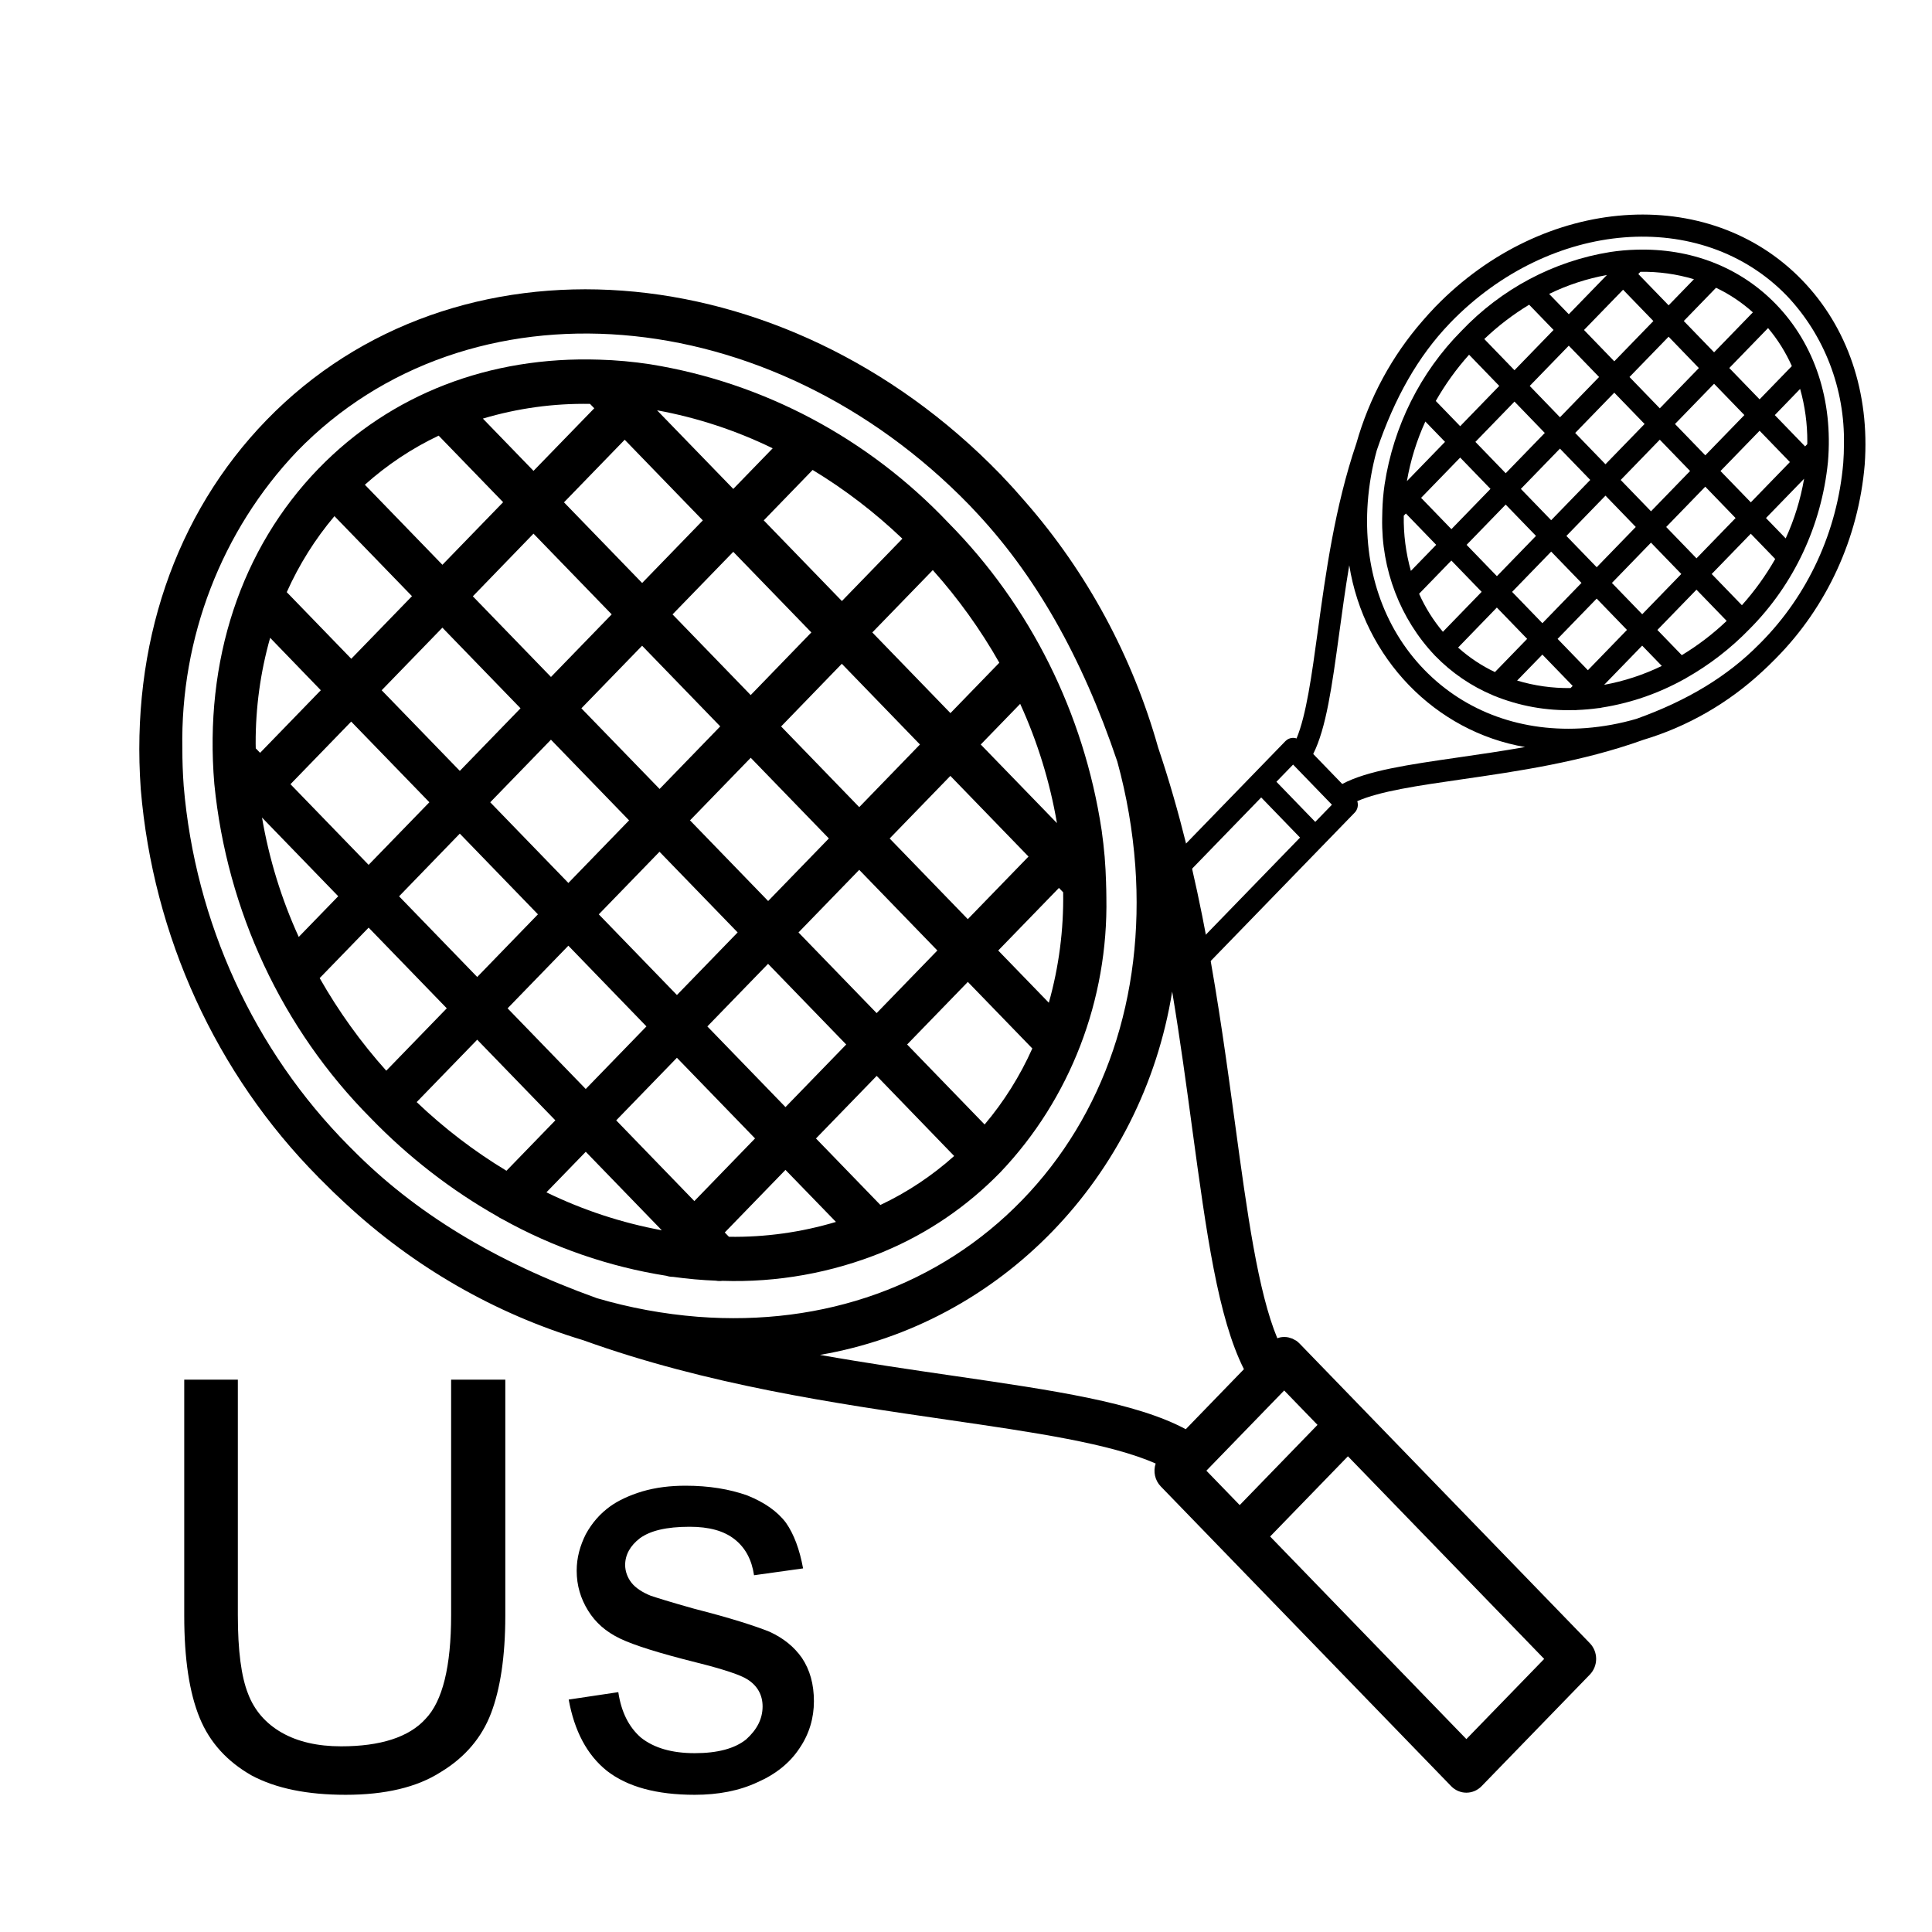 <?xml version="1.0" encoding="UTF-8" standalone="no"?>
<!DOCTYPE svg PUBLIC "-//W3C//DTD SVG 1.1//EN" "http://www.w3.org/Graphics/SVG/1.1/DTD/svg11.dtd">
<svg width="100%" height="100%" viewBox="0 0 700 700" version="1.1" xmlns="http://www.w3.org/2000/svg" xmlns:xlink="http://www.w3.org/1999/xlink" xml:space="preserve" xmlns:serif="http://www.serif.com/" style="fill-rule:evenodd;clip-rule:evenodd;stroke-linejoin:round;stroke-miterlimit:2;">
    <g id="surface1" transform="matrix(-0.387,0,0,0.387,522.388,209.573)">
        <g transform="matrix(-0.001,-1.484,1.438,-0.001,-423.605,391.082)">
            <path d="M433.768,299.968C434.064,299.676 434.384,299.408 434.68,299.112C434.72,299.072 434.748,299.02 434.792,298.98C505.192,228.456 512.792,121.428 451.692,60.32C422,30.612 380.684,16.108 335.304,19.472C288.981,23.491 245.597,43.979 213.064,77.2C213.012,77.248 212.952,77.28 212.904,77.332C212.552,77.68 212.232,78.064 211.884,78.416C209.484,80.843 207.163,83.319 204.92,85.844L204.828,85.952C184.754,108.19 169.974,134.688 161.6,163.452L161.568,163.536C147.568,203.716 141.7,245.324 136.54,282.028C132.588,310.156 129.076,334.992 122.768,349.696C120.254,348.827 117.452,349.47 115.568,351.348L21.064,445.856C19.751,447.168 19.012,448.95 19.012,450.806C19.012,452.662 19.751,454.444 21.064,455.756L56.264,490.956C57.576,492.269 59.358,493.008 61.214,493.008C63.07,493.008 64.852,492.269 66.164,490.956L139.916,417.2L160.66,396.456C160.989,396.127 161.284,395.765 161.54,395.376C161.69,395.126 161.824,394.867 161.94,394.6C162.012,394.456 162.104,394.32 162.164,394.172C162.278,393.874 162.372,393.567 162.444,393.256C162.48,393.124 162.532,392.996 162.56,392.856C162.648,392.416 162.692,391.969 162.692,391.52L162.692,391.5C162.691,391.043 162.645,390.588 162.556,390.14C162.532,390.012 162.476,389.892 162.444,389.764C162.412,389.636 162.352,389.424 162.292,389.256C177,382.948 201.836,379.436 229.96,375.484C266.668,370.324 308.268,364.472 348.44,350.46L348.532,350.428C377.316,342.044 403.831,327.247 426.08,307.152C428.712,304.82 431.268,302.44 433.768,299.968ZM336.344,33.436C340.288,33.14 344.196,32.993 348.068,32.996C383.026,32.319 416.825,45.742 441.792,70.22C497.472,125.904 489.84,224.136 424.776,289.2C424.492,289.484 424.196,289.748 423.908,290.032C403.536,310.116 377.428,325.548 344.1,337.148C333.373,340.195 322.367,342.157 311.248,343.004C270.048,346.068 232.584,333.004 205.796,306.204C179.008,279.404 165.944,241.972 168.996,200.756C169.844,189.64 171.805,178.637 174.848,167.912C186.42,134.668 201.808,108.608 221.816,88.256C222.152,87.916 222.464,87.564 222.8,87.228C252.986,56.299 293.29,37.204 336.344,33.436ZM120.52,366.196L145.82,391.496L134.976,402.34L109.676,377.04L120.52,366.196ZM61.2,476.104L35.912,450.8L99.776,386.94L125.076,412.24L61.2,476.104ZM228.04,361.6C195.308,366.204 168.8,369.952 152.532,378.4L133.6,359.484C142.04,343.216 145.788,316.712 150.4,283.976C152.356,270.064 154.424,255.432 156.992,240.476C166.735,299.094 212.976,345.308 271.6,355.016C256.616,357.6 241.964,359.656 228.04,361.6Z" style="fill-rule:nonzero;"/>
        </g>
        <g transform="matrix(-0.001,-1.484,1.438,-0.001,-423.605,388.523)">
            <path d="M198.092,137.044C189.104,153.711 183.049,171.801 180.192,190.52C179.967,191.222 179.854,191.955 179.856,192.692C179.232,197.353 178.832,201.997 178.656,206.624C178.534,207.318 178.518,208.026 178.608,208.724C178.04,226.53 181.122,244.266 187.664,260.836C187.755,261.085 187.859,261.33 187.976,261.568C193.681,275.592 202.12,288.341 212.8,299.072C212.824,299.096 212.844,299.132 212.872,299.16C212.9,299.188 212.932,299.204 212.96,299.232C236.035,321.836 267.264,334.23 299.56,333.6C301.024,333.6 302.508,333.548 303.988,333.5L304.244,333.5C306.936,333.412 309.64,333.276 312.372,333.04C315.104,332.804 317.868,332.464 320.604,332.072L320.864,332.032C357.663,326.267 391.633,308.766 417.688,282.148C444.321,256.086 461.832,222.102 467.6,185.288C467.6,185.204 467.624,185.12 467.64,185.036C468.04,182.296 468.364,179.548 468.604,176.796C468.844,174.044 469.004,171.272 469.076,168.536L469.076,168.5C470.188,132.9 458.172,100.768 434.752,77.332L434.728,77.296L434.7,77.276C409.456,52.04 374.132,40 335.224,43.404C295.239,47.497 257.938,65.524 229.888,94.312C217.625,106.552 207.172,120.481 198.848,135.676C198.544,136.101 198.29,136.56 198.092,137.044ZM234.94,109.264L254.62,128.944L229.2,154.372L213.296,138.48C219.432,127.987 226.689,118.191 234.94,109.264ZM274.024,77.696L289.948,93.616L264.516,119.044L244.836,99.364C253.758,91.113 263.544,83.848 274.024,77.696ZM348,56.844C359.276,56.803 370.499,58.386 381.324,61.544L364.8,78.032L345.056,58.288L346.468,56.876C346.98,56.872 347.488,56.844 348,56.844ZM419.704,82.444L394.472,107.68L374.728,87.936L395.724,66.944C404.406,70.947 412.475,76.164 419.688,82.44L419.704,82.444ZM445.104,116.332L424.116,137.32L404.372,117.576L429.604,92.344C435.877,99.563 441.091,107.639 445.088,116.328L445.104,116.332ZM441.152,225.016L428.328,212.188L453.108,187.388C450.803,200.405 446.777,213.057 441.136,225.012L441.152,225.016ZM412.652,267.2L392.984,247.532L418.412,222.104L434.32,238C428.17,248.485 420.905,258.275 412.652,267.2ZM373.564,298.764L357.656,282.856L383.084,257.432L402.752,277.1C393.83,285.344 384.044,292.601 373.564,298.744L373.564,298.764ZM266.324,314.908L282.8,298.424L302.544,318.168L301.164,319.544C289.383,319.74 277.64,318.171 266.324,314.888L266.324,314.908ZM227.924,294.032L253.156,268.8L272.896,288.544L251.916,309.528C243.219,305.518 235.138,300.29 227.916,294L227.924,294.032ZM202.548,260.124L223.512,239.16L243.256,258.904L218,284.116C211.728,276.89 206.522,268.804 202.54,260.104L202.548,260.124ZM333.708,188.248L359.128,162.8L378.872,182.544L353.444,207.972L333.708,188.248ZM343.552,217.892L318.124,243.32L298.38,223.576L323.808,198.148L343.552,217.892ZM323.8,178.328L304.056,158.588L329.488,133.156L349.228,152.9L323.8,178.328ZM313.904,188.228L288.476,213.656L268.732,193.912L294.16,168.484L313.904,188.228ZM278.576,223.556L253.148,248.984L233.404,229.24L258.832,203.812L278.576,223.556ZM288.476,233.452L308.22,253.2L282.8,278.624L263.048,258.88L288.476,233.452ZM318.116,263.096L337.86,282.836L312.432,308.268L292.688,288.524L318.116,263.096ZM328,253.2L353.428,227.772L373.2,247.512L347.76,272.94L328,253.2ZM363.324,217.876L388.756,192.444L408.496,212.188L383.084,237.6L363.324,217.876ZM398.652,182.548L424.08,157.12L443.824,176.86L418.4,202.284L398.652,182.548ZM388.756,172.648L369.012,152.904L394.436,127.476L414.2,147.2L388.756,172.648ZM359.128,143L339.384,123.26L364.8,97.832L384.544,117.576L359.128,143ZM329.488,113.36L309.744,93.6L335.168,68.172L354.916,87.916L329.488,113.36ZM319.6,123.26L294.16,148.688L274.4,128.944L299.828,103.516L319.6,123.26ZM284.272,158.588L258.832,184L239.088,164.256L264.516,138.828L284.272,158.588ZM248.944,193.912L223.516,219.34L203.76,199.6L229.2,174.172L248.944,193.912ZM192.5,210.86L193.86,209.5L213.6,229.24L197.2,245.668C193.916,234.363 192.332,222.631 192.5,210.86ZM322.98,317.516L347.76,292.716L360.584,305.54C348.636,311.182 335.99,315.21 322.98,317.516ZM455.124,165.572L453.74,166.956L434,147.2L450.476,130.724C453.754,142.043 455.321,153.789 455.124,165.572ZM324.644,58.92L299.844,83.72L287.008,70.88C298.967,65.241 311.624,61.219 324.644,58.92ZM219.292,164.272L194.548,189.016C196.865,176.032 200.882,163.41 206.496,151.476L219.292,164.272Z" style="fill-rule:nonzero;"/>
        </g>
        <g transform="matrix(-2.582,0,0,2.582,1348.63,-541.046)">
            <g transform="matrix(206.779,0,0,206.779,50,648.118)">
                <path d="M0.547,-0.716L0.642,-0.716L0.642,-0.302C0.642,-0.23 0.633,-0.173 0.617,-0.131C0.601,-0.089 0.572,-0.054 0.529,-0.028C0.487,-0.001 0.431,0.012 0.362,0.012C0.295,0.012 0.24,0.001 0.197,-0.022C0.155,-0.046 0.124,-0.079 0.106,-0.123C0.088,-0.167 0.079,-0.226 0.079,-0.302L0.079,-0.716L0.173,-0.716L0.173,-0.303C0.173,-0.241 0.179,-0.195 0.191,-0.165C0.202,-0.136 0.222,-0.113 0.25,-0.097C0.278,-0.081 0.313,-0.073 0.354,-0.073C0.423,-0.073 0.473,-0.089 0.502,-0.121C0.532,-0.152 0.547,-0.213 0.547,-0.303L0.547,-0.716Z" style="fill-rule:nonzero;"/>
            </g>
            <g transform="matrix(206.779,0,0,206.779,199.329,648.118)">
                <path d="M0.031,-0.155L0.118,-0.168C0.123,-0.134 0.136,-0.107 0.158,-0.088C0.181,-0.07 0.212,-0.061 0.252,-0.061C0.292,-0.061 0.322,-0.069 0.342,-0.085C0.361,-0.102 0.371,-0.121 0.371,-0.143C0.371,-0.163 0.362,-0.179 0.345,-0.19C0.333,-0.198 0.303,-0.208 0.255,-0.22C0.191,-0.236 0.146,-0.25 0.121,-0.262C0.096,-0.274 0.078,-0.29 0.065,-0.311C0.052,-0.332 0.045,-0.355 0.045,-0.381C0.045,-0.404 0.051,-0.425 0.061,-0.445C0.072,-0.465 0.086,-0.481 0.104,-0.494C0.118,-0.504 0.137,-0.513 0.16,-0.52C0.184,-0.527 0.209,-0.53 0.236,-0.53C0.277,-0.53 0.313,-0.524 0.344,-0.513C0.374,-0.501 0.397,-0.485 0.412,-0.465C0.426,-0.445 0.436,-0.418 0.442,-0.385L0.356,-0.373C0.352,-0.4 0.341,-0.421 0.322,-0.436C0.303,-0.451 0.277,-0.458 0.243,-0.458C0.202,-0.458 0.174,-0.451 0.156,-0.438C0.139,-0.425 0.13,-0.409 0.13,-0.391C0.13,-0.38 0.134,-0.369 0.141,-0.36C0.148,-0.351 0.16,-0.343 0.175,-0.337C0.184,-0.334 0.209,-0.326 0.252,-0.314C0.315,-0.298 0.358,-0.284 0.383,-0.274C0.407,-0.263 0.426,-0.248 0.44,-0.228C0.454,-0.207 0.461,-0.182 0.461,-0.152C0.461,-0.123 0.453,-0.095 0.436,-0.07C0.419,-0.044 0.394,-0.024 0.362,-0.01C0.33,0.005 0.293,0.012 0.252,0.012C0.185,0.012 0.134,-0.002 0.098,-0.03C0.063,-0.058 0.041,-0.1 0.031,-0.155Z" style="fill-rule:nonzero;"/>
            </g>
        </g>
        <g transform="matrix(-0.001,-2.969,-2.878,0.001,1274.43,1192.82)">
            <path d="M433.768,299.968C434.064,299.676 434.384,299.408 434.68,299.112C434.72,299.072 434.748,299.02 434.792,298.98C505.192,228.456 512.792,121.428 451.692,60.32C422,30.612 380.684,16.108 335.304,19.472C288.981,23.491 245.597,43.979 213.064,77.2C213.012,77.248 212.952,77.28 212.904,77.332C212.552,77.68 212.232,78.064 211.884,78.416C209.484,80.843 207.163,83.319 204.92,85.844L204.828,85.952C184.754,108.19 169.974,134.688 161.6,163.452L161.568,163.536C147.568,203.716 141.7,245.324 136.54,282.028C132.588,310.156 129.076,334.992 122.768,349.696C120.254,348.827 117.452,349.47 115.568,351.348L21.064,445.856C19.751,447.168 19.012,448.95 19.012,450.806C19.012,452.662 19.751,454.444 21.064,455.756L56.264,490.956C57.576,492.269 59.358,493.008 61.214,493.008C63.07,493.008 64.852,492.269 66.164,490.956L139.916,417.2L160.66,396.456C160.989,396.127 161.284,395.765 161.54,395.376C161.69,395.126 161.824,394.867 161.94,394.6C162.012,394.456 162.104,394.32 162.164,394.172C162.278,393.874 162.372,393.567 162.444,393.256C162.48,393.124 162.532,392.996 162.56,392.856C162.648,392.416 162.692,391.969 162.692,391.52L162.692,391.5C162.691,391.043 162.645,390.588 162.556,390.14C162.532,390.012 162.476,389.892 162.444,389.764C162.412,389.636 162.352,389.424 162.292,389.256C177,382.948 201.836,379.436 229.96,375.484C266.668,370.324 308.268,364.472 348.44,350.46L348.532,350.428C377.316,342.044 403.831,327.247 426.08,307.152C428.712,304.82 431.268,302.44 433.768,299.968ZM336.344,33.436C340.288,33.14 344.196,32.993 348.068,32.996C383.026,32.319 416.825,45.742 441.792,70.22C497.472,125.904 489.84,224.136 424.776,289.2C424.492,289.484 424.196,289.748 423.908,290.032C403.536,310.116 377.428,325.548 344.1,337.148C333.373,340.195 322.367,342.157 311.248,343.004C270.048,346.068 232.584,333.004 205.796,306.204C179.008,279.404 165.944,241.972 168.996,200.756C169.844,189.64 171.805,178.637 174.848,167.912C186.42,134.668 201.808,108.608 221.816,88.256C222.152,87.916 222.464,87.564 222.8,87.228C252.986,56.299 293.29,37.204 336.344,33.436ZM120.52,366.196L145.82,391.496L134.976,402.34L109.676,377.04L120.52,366.196ZM61.2,476.104L35.912,450.8L99.776,386.94L125.076,412.24L61.2,476.104ZM228.04,361.6C195.308,366.204 168.8,369.952 152.532,378.4L133.6,359.484C142.04,343.216 145.788,316.712 150.4,283.976C152.356,270.064 154.424,255.432 156.992,240.476C166.735,299.094 212.976,345.308 271.6,355.016C256.616,357.6 241.964,359.656 228.04,361.6Z" style="fill-rule:nonzero;"/>
        </g>
        <g transform="matrix(-0.001,-2.969,-2.878,0.001,1274.43,1187.7)">
            <path d="M198.092,137.044C189.104,153.711 183.049,171.801 180.192,190.52C179.967,191.222 179.854,191.955 179.856,192.692C179.232,197.353 178.832,201.997 178.656,206.624C178.534,207.318 178.518,208.026 178.608,208.724C178.04,226.53 181.122,244.266 187.664,260.836C187.755,261.085 187.859,261.33 187.976,261.568C193.681,275.592 202.12,288.341 212.8,299.072C212.824,299.096 212.844,299.132 212.872,299.16C212.9,299.188 212.932,299.204 212.96,299.232C236.035,321.836 267.264,334.23 299.56,333.6C301.024,333.6 302.508,333.548 303.988,333.5L304.244,333.5C306.936,333.412 309.64,333.276 312.372,333.04C315.104,332.804 317.868,332.464 320.604,332.072L320.864,332.032C357.663,326.267 391.633,308.766 417.688,282.148C444.321,256.086 461.832,222.102 467.6,185.288C467.6,185.204 467.624,185.12 467.64,185.036C468.04,182.296 468.364,179.548 468.604,176.796C468.844,174.044 469.004,171.272 469.076,168.536L469.076,168.5C470.188,132.9 458.172,100.768 434.752,77.332L434.728,77.296L434.7,77.276C409.456,52.04 374.132,40 335.224,43.404C295.239,47.497 257.938,65.524 229.888,94.312C217.625,106.552 207.172,120.481 198.848,135.676C198.544,136.101 198.29,136.56 198.092,137.044ZM234.94,109.264L254.62,128.944L229.2,154.372L213.296,138.48C219.432,127.987 226.689,118.191 234.94,109.264ZM274.024,77.696L289.948,93.616L264.516,119.044L244.836,99.364C253.758,91.113 263.544,83.848 274.024,77.696ZM348,56.844C359.276,56.803 370.499,58.386 381.324,61.544L364.8,78.032L345.056,58.288L346.468,56.876C346.98,56.872 347.488,56.844 348,56.844ZM419.704,82.444L394.472,107.68L374.728,87.936L395.724,66.944C404.406,70.947 412.475,76.164 419.688,82.44L419.704,82.444ZM445.104,116.332L424.116,137.32L404.372,117.576L429.604,92.344C435.877,99.563 441.091,107.639 445.088,116.328L445.104,116.332ZM441.152,225.016L428.328,212.188L453.108,187.388C450.803,200.405 446.777,213.057 441.136,225.012L441.152,225.016ZM412.652,267.2L392.984,247.532L418.412,222.104L434.32,238C428.17,248.485 420.905,258.275 412.652,267.2ZM373.564,298.764L357.656,282.856L383.084,257.432L402.752,277.1C393.83,285.344 384.044,292.601 373.564,298.744L373.564,298.764ZM266.324,314.908L282.8,298.424L302.544,318.168L301.164,319.544C289.383,319.74 277.64,318.171 266.324,314.888L266.324,314.908ZM227.924,294.032L253.156,268.8L272.896,288.544L251.916,309.528C243.219,305.518 235.138,300.29 227.916,294L227.924,294.032ZM202.548,260.124L223.512,239.16L243.256,258.904L218,284.116C211.728,276.89 206.522,268.804 202.54,260.104L202.548,260.124ZM333.708,188.248L359.128,162.8L378.872,182.544L353.444,207.972L333.708,188.248ZM343.552,217.892L318.124,243.32L298.38,223.576L323.808,198.148L343.552,217.892ZM323.8,178.328L304.056,158.588L329.488,133.156L349.228,152.9L323.8,178.328ZM313.904,188.228L288.476,213.656L268.732,193.912L294.16,168.484L313.904,188.228ZM278.576,223.556L253.148,248.984L233.404,229.24L258.832,203.812L278.576,223.556ZM288.476,233.452L308.22,253.2L282.8,278.624L263.048,258.88L288.476,233.452ZM318.116,263.096L337.86,282.836L312.432,308.268L292.688,288.524L318.116,263.096ZM328,253.2L353.428,227.772L373.2,247.512L347.76,272.94L328,253.2ZM363.324,217.876L388.756,192.444L408.496,212.188L383.084,237.6L363.324,217.876ZM398.652,182.548L424.08,157.12L443.824,176.86L418.4,202.284L398.652,182.548ZM388.756,172.648L369.012,152.904L394.436,127.476L414.2,147.2L388.756,172.648ZM359.128,143L339.384,123.26L364.8,97.832L384.544,117.576L359.128,143ZM329.488,113.36L309.744,93.6L335.168,68.172L354.916,87.916L329.488,113.36ZM319.6,123.26L294.16,148.688L274.4,128.944L299.828,103.516L319.6,123.26ZM284.272,158.588L258.832,184L239.088,164.256L264.516,138.828L284.272,158.588ZM248.944,193.912L223.516,219.34L203.76,199.6L229.2,174.172L248.944,193.912ZM192.5,210.86L193.86,209.5L213.6,229.24L197.2,245.668C193.916,234.363 192.332,222.631 192.5,210.86ZM322.98,317.516L347.76,292.716L360.584,305.54C348.636,311.182 335.99,315.21 322.98,317.516ZM455.124,165.572L453.74,166.956L434,147.2L450.476,130.724C453.754,142.043 455.321,153.789 455.124,165.572ZM324.644,58.92L299.844,83.72L287.008,70.88C298.967,65.241 311.624,61.219 324.644,58.92ZM219.292,164.272L194.548,189.016C196.865,176.032 200.882,163.41 206.496,151.476L219.292,164.272Z" style="fill-rule:nonzero;"/>
        </g>
    </g>
</svg>
